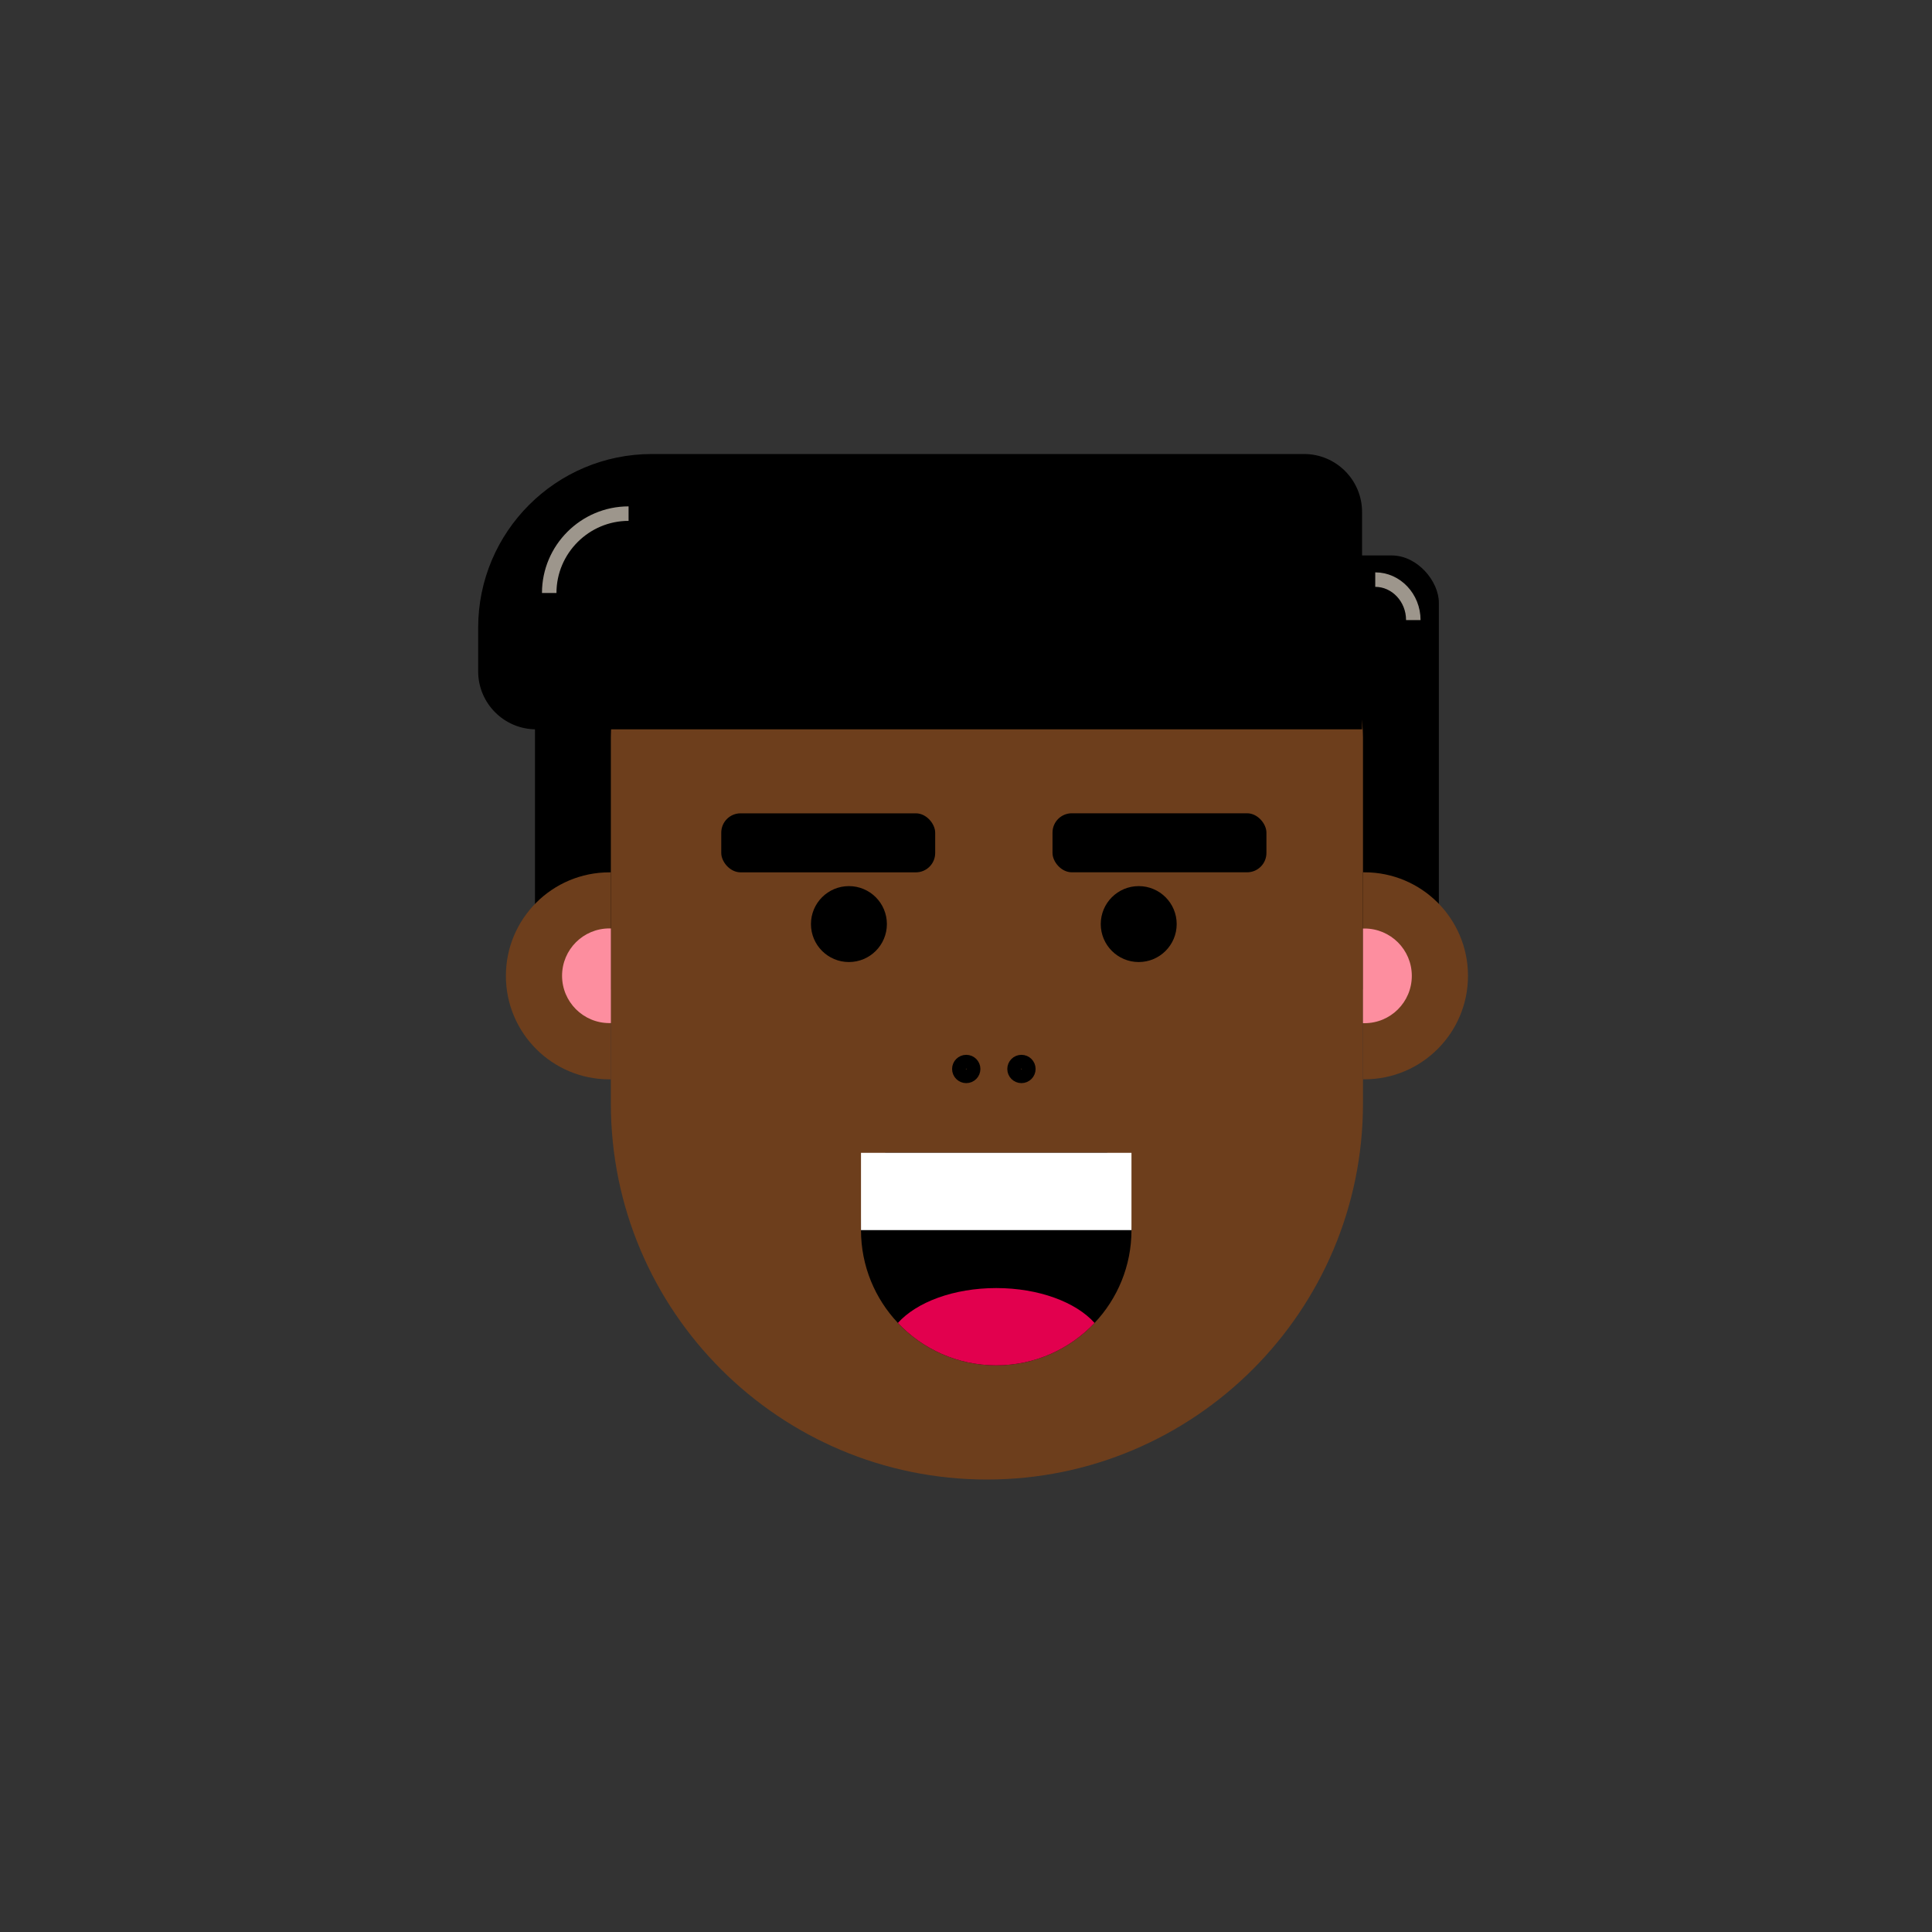 <?xml version="1.0" encoding="UTF-8"?>
<svg id="Oliventhan" xmlns="http://www.w3.org/2000/svg" viewBox="0 0 400 400">
  <rect x="0" y="0" width="400" height="400" fill="#333333" stroke="none"/>
  <defs>
    <style>
      .cls-1 {
        fill: #fff;
      }

      .cls-2 {
        stroke: #000;
      }

      .cls-2, .cls-3 {
        fill: none;
        stroke-miterlimit: 10;
        stroke-width: 3px;
      }

      .cls-3 {
        stroke: #9d968c;
      }

      .cls-4 {
        fill: #6d3e1c;
      }

      .cls-5 {
        fill: #e2004e;
      }

      .cls-6 {
        fill: #fd8e9f;
      }
    </style>
  </defs>
  <g id="CheveuxCotes">
    <rect id="CheveuxCotes-2" data-name="CheveuxCotes" x="110.76" y="115" width="187.14" height="89.89" rx="9.78" ry="9.78"/>
    <path class="cls-3" d="m284.73,120h0c4.33,0,7.88,3.77,7.88,8.38"/>
  </g>
  <path id="Visage" class="cls-4" d="m152.81,126.32h103.05c14.53,0,26.33,11.8,26.33,26.33v75.81c0,42.97-34.89,77.86-77.86,77.86h0c-42.97,0-77.86-34.89-77.86-77.86v-75.81c0-14.53,11.8-26.33,26.33-26.33Z"/>
  <g id="OreilleG">
    <path class="cls-4" d="m126.48,211.82v-31.21c-.1,0-.2,0-.31,0-11.83,0-21.43,9.59-21.43,21.43s9.59,21.43,21.43,21.43c.1,0,.21,0,.31,0v-11.63Z"/>
    <path class="cls-6" d="m126.48,211.82c-.1,0-.2,0-.31,0-5.41,0-9.8-4.38-9.8-9.8s4.38-9.8,9.8-9.8c.1,0,.21,0,.31,0v19.58Z"/>
  </g>
  <g id="OreilleD">
    <path class="cls-4" d="m282.19,223.46c.1,0,.2,0,.31,0,11.83,0,21.43-9.59,21.43-21.43,0-11.83-9.59-21.43-21.43-21.43-.1,0-.21,0-.31,0v11.63s0,19.58,0,19.58v11.63Z"/>
    <path class="cls-6" d="m282.19,192.24c.1,0,.2,0,.31,0,5.41,0,9.8,4.38,9.8,9.8s-4.38,9.8-9.8,9.8c-.1,0-.21,0-.31,0v-19.58Z"/>
  </g>
  <g id="OeilG">
    <circle cx="175.76" cy="191.32" r="7.86"/>
    <rect x="149.33" y="168.39" width="44.29" height="12.22" rx="4" ry="4"/>
  </g>
  <g id="OeilD">
    <circle cx="235.76" cy="191.32" r="7.86"/>
    <rect x="217.9" y="168.39" width="44.29" height="12.22" rx="4" ry="4" transform="translate(480.1 348.99) rotate(-180)"/>
  </g>
  <g id="Nez">
    <circle class="cls-2" cx="200.05" cy="221.32" r="1.43"/>
    <circle class="cls-2" cx="211.48" cy="221.32" r="1.43"/>
  </g>
  <g id="Bouche">
    <path d="m234.26,254.68c0,7.44-2.91,14.21-7.64,19.22-5.11,5.41-12.34,8.78-20.36,8.78s-15.25-3.37-20.36-8.78c-4.73-5.01-7.64-11.78-7.64-19.22,0-5.95,1.86-11.46,5.03-16h45.94c3.17,4.54,5.03,10.05,5.03,16Z"/>
    <rect class="cls-1" x="178.26" y="238.68" width="56" height="16"/>
    <path class="cls-5" d="m226.62,273.9c-5.11,5.41-12.34,8.78-20.36,8.78s-15.25-3.37-20.36-8.78c3.84-4.29,11.52-7.22,20.36-7.22s16.52,2.93,20.36,7.22Z"/>
  </g>
  <g id="Cheveux">
    <path d="m134.96,94h135.04c6.62,0,12,5.38,12,12v45H111c-6.62,0-12-5.38-12-12v-9.04c0-19.85,16.11-35.96,35.96-35.96Z"/>
    <path class="cls-3" d="m113.71,122.77h0c0-9.04,7.39-16.43,16.43-16.43"/>
  </g>
</svg>